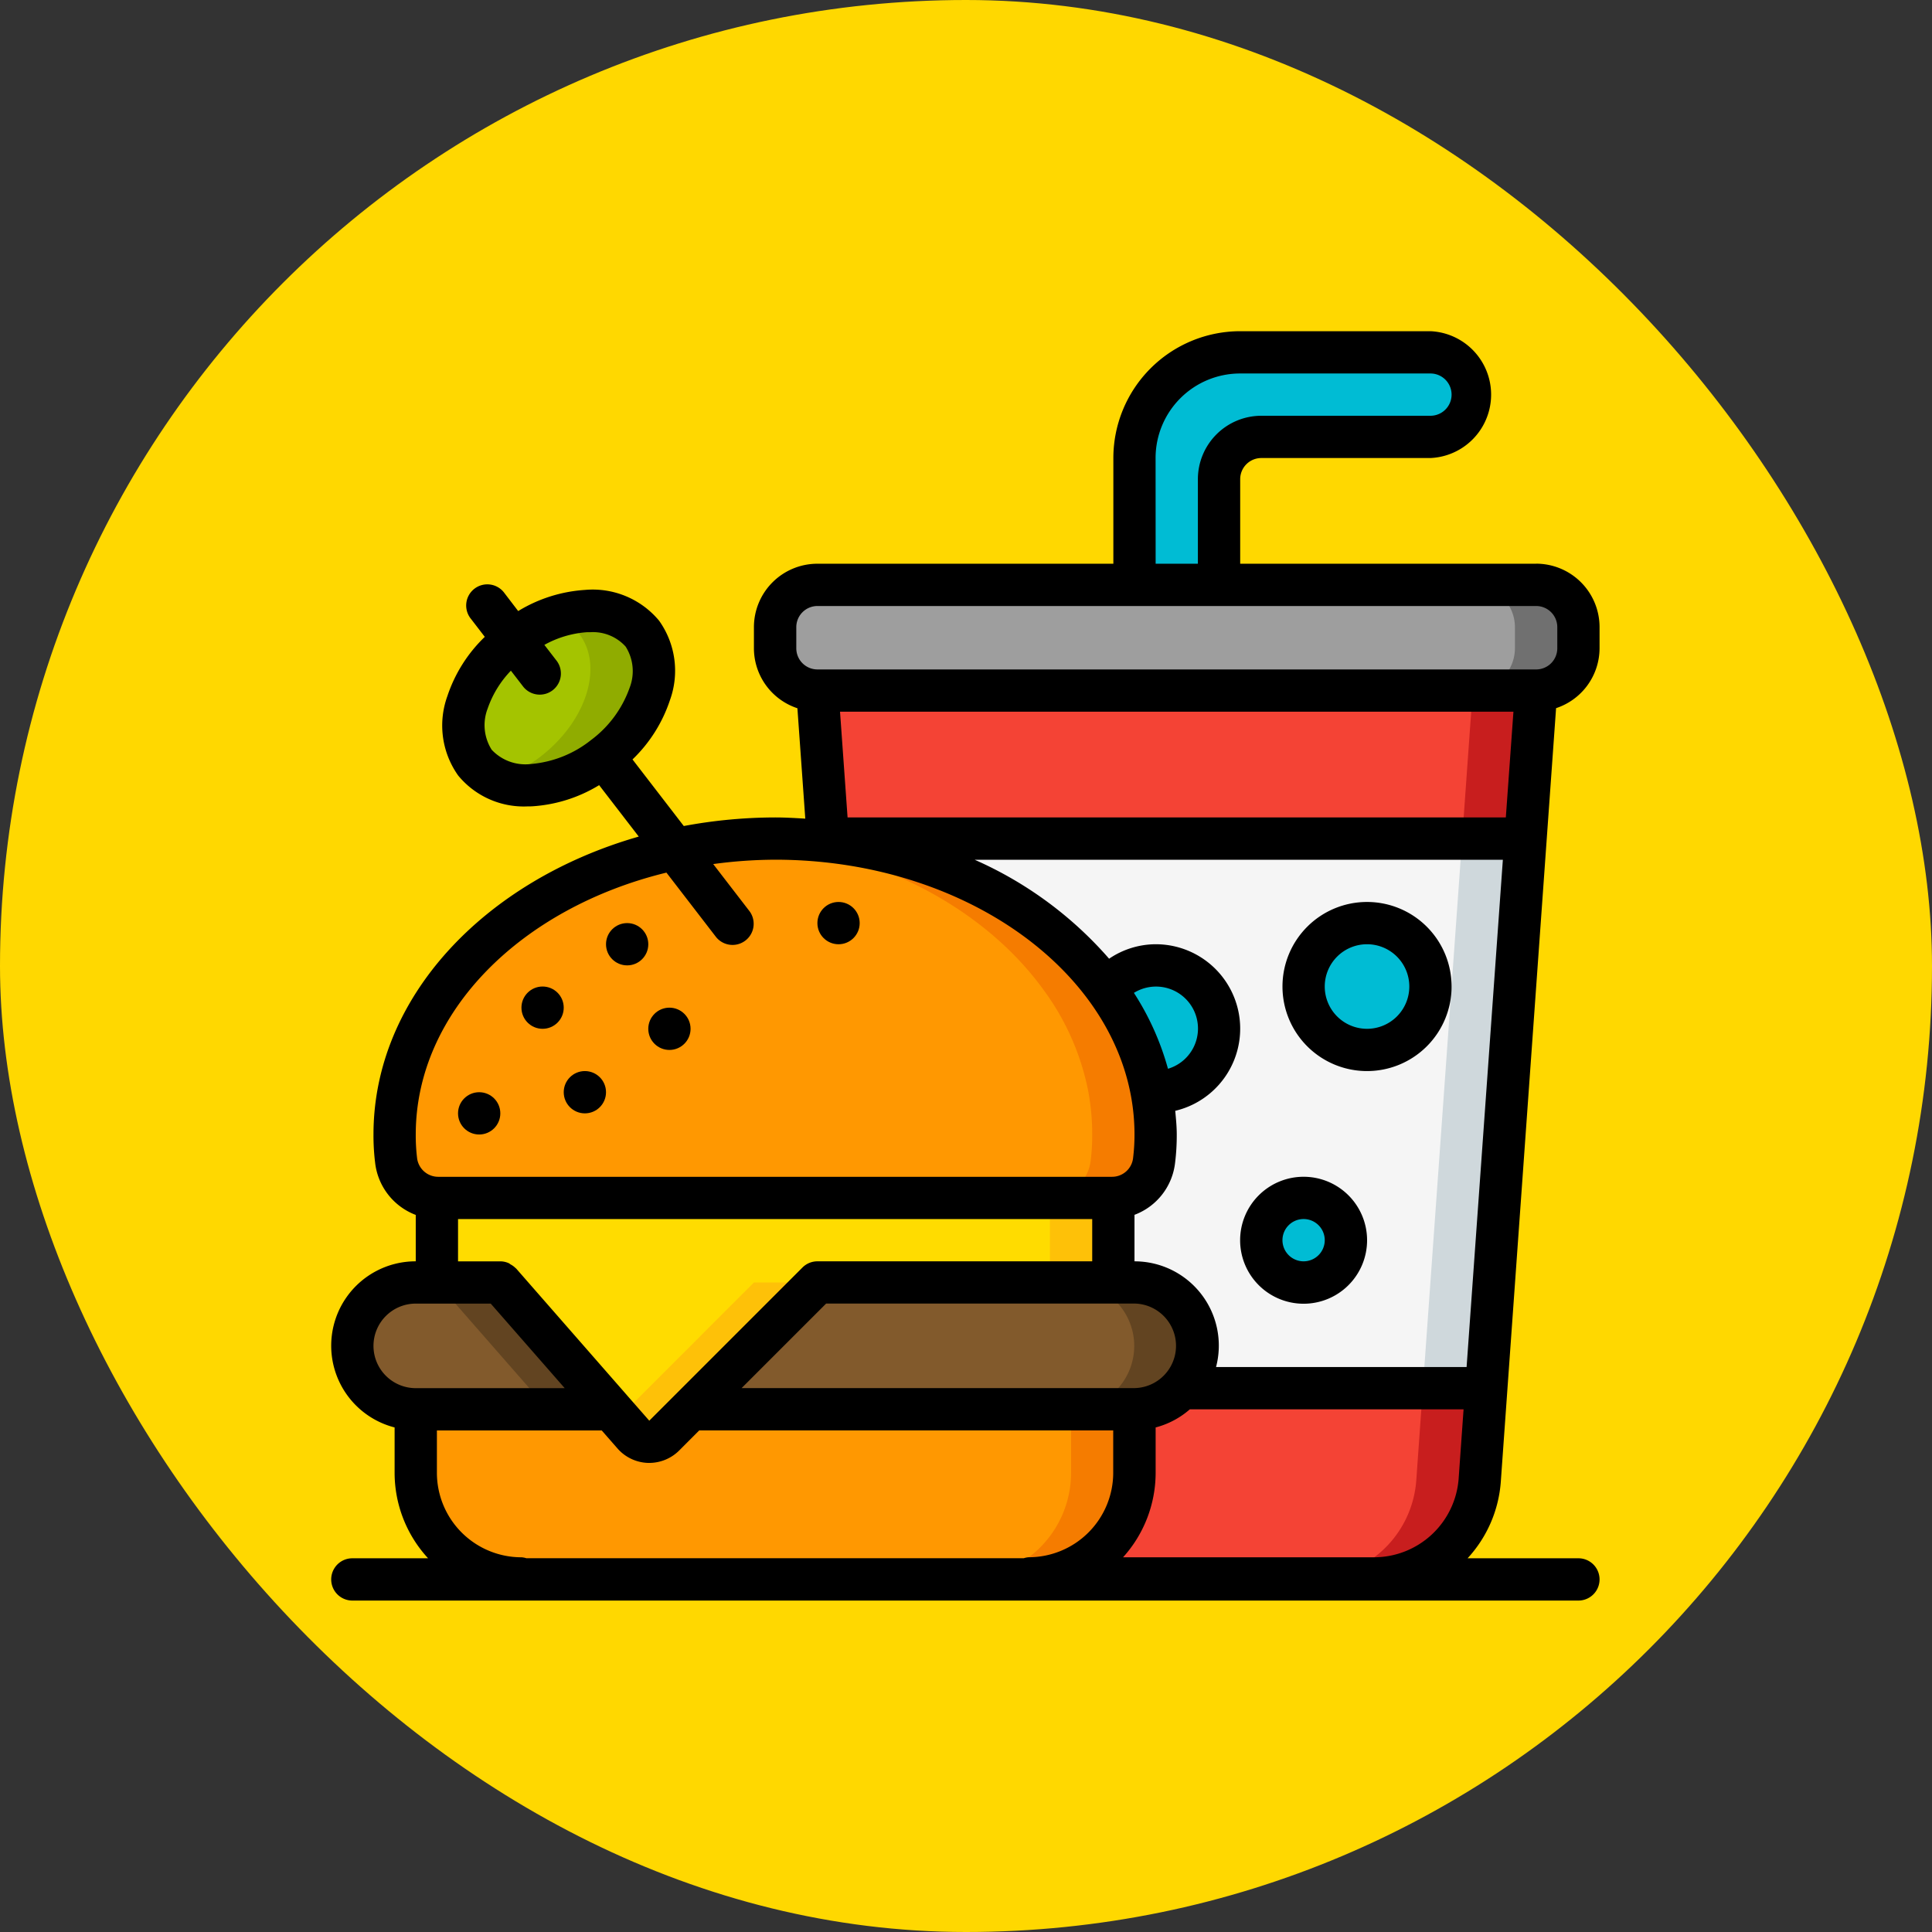 <svg xmlns="http://www.w3.org/2000/svg" width="140" height="140" viewBox="0 0 140 140">
  <rect x="0" y="0" width="140" height="140" fill="#333333" stroke="none"/>
  <g id="Grupo_1101898" data-name="Grupo 1101898" transform="translate(-1088 -19280)">
    <rect id="Rectángulo_5062" data-name="Rectángulo 5062" width="140" height="140" rx="70" transform="translate(1088 19280)" fill="#ffd800"/>
    <g id="Page-1" transform="translate(1112 19304)">
      <g id="_014---Soda-and-Burger" data-name="014---Soda-and-Burger">
        <ellipse id="Oval" cx="7.657" cy="5.36" rx="7.657" ry="5.36" transform="translate(7.138 27.013) rotate(-37.604)" fill="#a4c400"/>
        <path id="Shape" d="M80.646,112.809c-1.268-1.648-3.71-2.018-6.21-1.213a3.961,3.961,0,0,1,1.615,1.213c1.808,2.345.556,6.339-2.8,8.921a10.268,10.268,0,0,1-3.128,1.639,8.08,8.08,0,0,0,7.728-1.639C81.2,119.148,82.451,115.154,80.646,112.809Z" transform="translate(-58.095 -90.894)" fill="#90ac00"/>
        <path id="Shape-2" data-name="Shape" d="M107.224,440.321v.077H45.43v-.077a7.659,7.659,0,0,1-7.659-7.659v-4.6H51.94l1.608,1.838a1.532,1.532,0,0,0,2.236.061l1.9-1.9H89.853v4.6a7.659,7.659,0,0,1-7.659,7.659Z" transform="translate(-31.644 -349.942)" fill="#ff9801"/>
        <path id="Shape-3" data-name="Shape" d="M256,440.321h4.6a7.659,7.659,0,0,0,7.659-7.659v-4.6h-4.6v4.6A7.659,7.659,0,0,1,256,440.321Z" transform="translate(-210.045 -349.942)" fill="#f57c00"/>
        <path id="Rectangle-path" d="M393.149,495.213h4.6v1.532h-4.6Z" transform="translate(-322.164 -404.835)" fill="#f57c00"/>
        <path id="Shape-4" data-name="Shape" d="M95.183,344.131v6.127H73.737l-11.091,11.09a1.532,1.532,0,0,1-2.236-.061L58.8,359.449l-8.042-9.191h-4.6v-6.127Z" transform="translate(-38.505 -281.326)" fill="#ffdc00"/>
        <path id="Shape-5" data-name="Shape" d="M118.348,387.509l1.072,1.226a1.532,1.532,0,0,0,2.236.061l11.091-11.09h-4.6Z" transform="translate(-97.515 -308.772)" fill="#fec108"/>
        <path id="Rectangle-path-2" data-name="Rectangle-path" d="M289.574,344.131h4.6v6.127h-4.6Z" transform="translate(-237.492 -281.326)" fill="#fec108"/>
        <path id="Shape-6" data-name="Shape" d="M84.522,222.889a14.838,14.838,0,0,1-.107,1.854,3.063,3.063,0,0,1-3.048,2.742H32.532a3.063,3.063,0,0,1-3.048-2.742,14.838,14.838,0,0,1-.107-1.854c0-11.841,12.347-21.446,27.573-21.446a35.238,35.238,0,0,1,3.845.214c8.655.934,16.023,5.009,20.159,10.692a18.333,18.333,0,0,1,3.293,7.46,17.045,17.045,0,0,1,.276,3.079Z" transform="translate(-24.781 -164.679)" fill="#ff9801"/>
        <path id="Shape-7" data-name="Shape" d="M197.642,219.81a18.332,18.332,0,0,0-3.293-7.46c-4.136-5.683-11.5-9.758-20.159-10.692a35.284,35.284,0,0,0-3.845-.214c-.766,0-1.512.041-2.258.089.506.034,1.011.071,1.507.126,8.655.934,16.023,5.009,20.159,10.692a18.337,18.337,0,0,1,3.293,7.46,17.061,17.061,0,0,1,.276,3.079,14.875,14.875,0,0,1-.107,1.854,3.064,3.064,0,0,1-3.048,2.742h4.6a3.063,3.063,0,0,0,3.048-2.742,14.84,14.84,0,0,0,.107-1.854,17.045,17.045,0,0,0-.276-3.079Z" transform="translate(-138.176 -164.679)" fill="#f57c00"/>
        <path id="Shape-8" data-name="Shape" d="M31.355,386.9H17.186a4.6,4.6,0,1,1,0-9.191h6.127Z" transform="translate(-11.058 -308.772)" fill="#825a2c"/>
        <path id="Shape-9" data-name="Shape" d="M50.759,377.7h-4.6l8.042,9.191h4.6Z" transform="translate(-38.505 -308.772)" fill="#624421"/>
        <path id="Shape-10" data-name="Shape" d="M251.993,201.443l-2.849,39.828H227.071a4.6,4.6,0,0,0-3.416-7.659h-1.532v-6.127h-.092a3.063,3.063,0,0,0,3.048-2.742,14.837,14.837,0,0,0,.107-1.854c0-10.83-10.325-19.776-23.728-21.231l-.015-.214Z" transform="translate(-165.445 -164.679)" fill="#f5f5f5"/>
        <path id="Shape-11" data-name="Shape" d="M440.483,201.443l-2.849,39.828h4.6l2.849-39.828Z" transform="translate(-358.53 -164.679)" fill="#cfd8dc"/>
        <path id="Shape-12" data-name="Shape" d="M183.649,382.3a4.612,4.612,0,0,1-4.6,4.6H146.885l9.191-9.191h22.978A4.6,4.6,0,0,1,183.649,382.3Z" transform="translate(-120.844 -308.772)" fill="#825a2c"/>
        <path id="Shape-13" data-name="Shape" d="M305.81,379.053a4.585,4.585,0,0,0-3.247-1.348h-4.6a4.6,4.6,0,0,1,3.416,7.659,4.5,4.5,0,0,1-3.416,1.532h4.6a4.593,4.593,0,0,0,3.247-7.843Z" transform="translate(-244.353 -308.772)" fill="#624421"/>
        <path id="Shape-14" data-name="Shape" d="M314.329,419.672l-.475,6.679a7.659,7.659,0,0,1-7.644,7.108H281.18a7.659,7.659,0,0,0,7.659-7.659v-4.6a4.5,4.5,0,0,0,3.416-1.532Z" transform="translate(-230.63 -343.08)" fill="#f44335"/>
        <path id="Shape-15" data-name="Shape" d="M401.268,419.672l-.475,6.679a7.659,7.659,0,0,1-7.644,7.108h4.6a7.659,7.659,0,0,0,7.644-7.108l.475-6.679Z" transform="translate(-322.164 -343.08)" fill="#c81e1e"/>
        <path id="Shape-16" data-name="Shape" d="M249.328,142.689l-.766,10.723h-50.55l-.766-10.723Z" transform="translate(-162.014 -116.648)" fill="#f44335"/>
        <path id="Shape-17" data-name="Shape" d="M454.012,142.689l-.766,10.723h4.6l.766-10.723Z" transform="translate(-371.293 -116.648)" fill="#c81e1e"/>
        <rect id="Rectangle-path-3" data-name="Rectangle-path" width="58.21" height="7.659" rx="3.83" transform="translate(32.168 18.382)" fill="#9e9e9e"/>
        <path id="Shape-18" data-name="Shape" d="M462.038,100.721h-4.6a3.073,3.073,0,0,1,3.064,3.064v1.532a3.073,3.073,0,0,1-3.064,3.064h4.6a3.073,3.073,0,0,0,3.064-3.064v-1.532A3.073,3.073,0,0,0,462.038,100.721Z" transform="translate(-374.724 -82.339)" fill="#707070"/>
        <circle id="Oval-2" data-name="Oval" cx="4.596" cy="4.596" r="4.596" transform="translate(70.464 42.891)" fill="#00bcd4"/>
        <path id="Shape-19" data-name="Shape" d="M320.149,256.4a4.6,4.6,0,0,1-4.6,4.6,1.661,1.661,0,0,1-.276-.015,18.332,18.332,0,0,0-3.293-7.46,4.542,4.542,0,0,1,3.569-1.716A4.6,4.6,0,0,1,320.149,256.4Z" transform="translate(-255.812 -205.848)" fill="#00bcd4"/>
        <circle id="Oval-3" data-name="Oval" cx="3.064" cy="3.064" r="3.064" transform="translate(67.401 62.805)" fill="#00bcd4"/>
        <path id="Shape-20" data-name="Shape" d="M347.657,11.457a3.073,3.073,0,0,1-3.064,3.064H332.339a3.073,3.073,0,0,0-3.064,3.064v7.659h-6.127V16.052a7.659,7.659,0,0,1,7.659-7.659h13.787A3.073,3.073,0,0,1,347.657,11.457Z" transform="translate(-264.938 -6.861)" fill="#00bcd4"/>
        <g id="Grupo_22705" data-name="Grupo 22705">
          <circle id="Oval-4" data-name="Oval" cx="1.532" cy="1.532" r="1.532" transform="translate(13.786 47.487)"/>
          <circle id="Oval-5" data-name="Oval" cx="1.532" cy="1.532" r="1.532" transform="translate(19.914 42.891)"/>
          <circle id="Oval-6" data-name="Oval" cx="1.532" cy="1.532" r="1.532" transform="translate(35.232 41.36)"/>
          <circle id="Oval-7" data-name="Oval" cx="1.532" cy="1.532" r="1.532" transform="translate(9.191 55.146)"/>
          <circle id="Oval-8" data-name="Oval" cx="1.532" cy="1.532" r="1.532" transform="translate(16.85 53.614)"/>
          <circle id="Oval-9" data-name="Oval" cx="1.532" cy="1.532" r="1.532" transform="translate(22.977 49.019)"/>
          <path id="Shape-21" data-name="Shape" d="M91.512,16.85H70.066V10.723A1.532,1.532,0,0,1,71.6,9.191H83.852a4.6,4.6,0,0,0,0-9.191H70.066a9.2,9.2,0,0,0-9.191,9.191V16.85H39.429a4.6,4.6,0,0,0-4.6,4.6v1.532a4.584,4.584,0,0,0,3.151,4.34l.571,8c-.726-.043-1.451-.087-2.191-.087a36.293,36.293,0,0,0-6.613.622l-3.716-4.825a10.571,10.571,0,0,0,2.71-4.289,6.251,6.251,0,0,0-.784-5.766,6.255,6.255,0,0,0-5.374-2.229,10.587,10.587,0,0,0-4.836,1.532l-.994-1.3a1.532,1.532,0,1,0-2.426,1.869l1,1.3a10.571,10.571,0,0,0-2.71,4.289A6.256,6.256,0,0,0,13.4,32.2,6.155,6.155,0,0,0,18.4,34.436c.126,0,.251,0,.378-.009a10.587,10.587,0,0,0,4.835-1.532l2.871,3.727C15.29,39.828,7.261,48.283,7.261,58.21a16.064,16.064,0,0,0,.116,2.017,4.6,4.6,0,0,0,2.947,3.811V67.4A6.115,6.115,0,0,0,8.792,79.438v3.281a9.139,9.139,0,0,0,2.425,6.2H5.729a1.532,1.532,0,0,0,0,3.064H94.575a1.532,1.532,0,0,0,0-3.064H86.544a9.158,9.158,0,0,0,2.406-5.538l4.006-56.065a4.583,4.583,0,0,0,3.151-4.336V21.446a4.6,4.6,0,0,0-4.6-4.6ZM18.635,31.367a3.344,3.344,0,0,1-2.808-1.037,3.332,3.332,0,0,1-.294-2.982A7.47,7.47,0,0,1,17.218,24.6l.849,1.1a1.532,1.532,0,1,0,2.426-1.869l-.849-1.1a7.417,7.417,0,0,1,3.084-.919h.237a3.183,3.183,0,0,1,2.57,1.045,3.325,3.325,0,0,1,.288,2.979,8.082,8.082,0,0,1-2.8,3.793,8.071,8.071,0,0,1-4.384,1.737Zm45.3-22.176a6.127,6.127,0,0,1,6.127-6.127H83.852a1.532,1.532,0,0,1,0,3.064H71.6a4.6,4.6,0,0,0-4.6,4.6V16.85H63.939Zm25.38,26.041h-47.7l-.547-7.659H89.866ZM86.472,75.06H68.316a6.106,6.106,0,0,0-5.91-7.659v-3.37a4.574,4.574,0,0,0,2.944-3.787,16.125,16.125,0,0,0,.119-2.034c0-.579-.057-1.147-.11-1.716a6.118,6.118,0,0,0-1.422-12.071,6.047,6.047,0,0,0-3.37,1.049A27.748,27.748,0,0,0,50.823,38.3H89.1Zm-24.065-4.6a3.064,3.064,0,0,1,0,6.127H33.936l6.127-6.127Zm1.532,12.255V79.438a6.093,6.093,0,0,0,2.479-1.314H86.253l-.358,5.035a6.158,6.158,0,0,1-6.117,5.688h-18.2A9.143,9.143,0,0,0,63.939,82.719ZM62.365,47.947a3.041,3.041,0,1,1,2.468,5.5,19.814,19.814,0,0,0-2.468-5.5ZM28.489,39.232l3.6,4.674a1.532,1.532,0,0,0,2.426-1.87l-2.636-3.422a33.852,33.852,0,0,1,4.487-.317c14.359,0,26.041,8.934,26.041,19.914a13.758,13.758,0,0,1-.1,1.685,1.532,1.532,0,0,1-1.532,1.379H11.948a1.541,1.541,0,0,1-1.532-1.4,13.62,13.62,0,0,1-.092-1.664c0-8.885,7.645-16.418,18.164-18.978Zm-15.1,25.105H59.343V67.4H39.429a1.532,1.532,0,0,0-1.083.449l-11.1,11.1-1.578-1.8-.047-.055L17.6,67.923c-.011-.012-.028-.017-.038-.029a1.511,1.511,0,0,0-.36-.266c-.049-.028-.087-.07-.139-.093a1.5,1.5,0,0,0-.614-.133H13.388ZM7.261,73.528a3.064,3.064,0,0,1,3.064-3.064h5.432l5.361,6.127H10.324A3.064,3.064,0,0,1,7.261,73.528ZM17.984,88.847a6.127,6.127,0,0,1-6.127-6.127V79.655H23.8l1.146,1.31a3.072,3.072,0,0,0,2.2,1.043h.1a3.073,3.073,0,0,0,2.168-.9l1.451-1.455h30v3.064a6.127,6.127,0,0,1-6.127,6.127,1.507,1.507,0,0,0-.352.07H18.336A1.507,1.507,0,0,0,17.984,88.847Zm75.06-65.869a1.532,1.532,0,0,1-1.532,1.532H39.429A1.532,1.532,0,0,1,37.9,22.978V21.446a1.532,1.532,0,0,1,1.532-1.532H91.512a1.532,1.532,0,0,1,1.532,1.532Z" transform="translate(-4.197)"/>
          <path id="Shape-22" data-name="Shape" d="M388.029,226.623a6.127,6.127,0,1,0,6.127,6.127A6.127,6.127,0,0,0,388.029,226.623Zm0,9.191a3.064,3.064,0,1,1,3.064-3.064A3.064,3.064,0,0,1,388.029,235.814Z" transform="translate(-312.969 -185.263)"/>
          <path id="Shape-23" data-name="Shape" d="M369.71,335.738a4.6,4.6,0,1,0,4.6,4.6A4.6,4.6,0,0,0,369.71,335.738Zm0,6.127a1.532,1.532,0,1,1,1.532-1.532A1.532,1.532,0,0,1,369.71,341.865Z" transform="translate(-299.246 -274.465)"/>
        </g>
      </g>
    </g>
  </g>
</svg>
